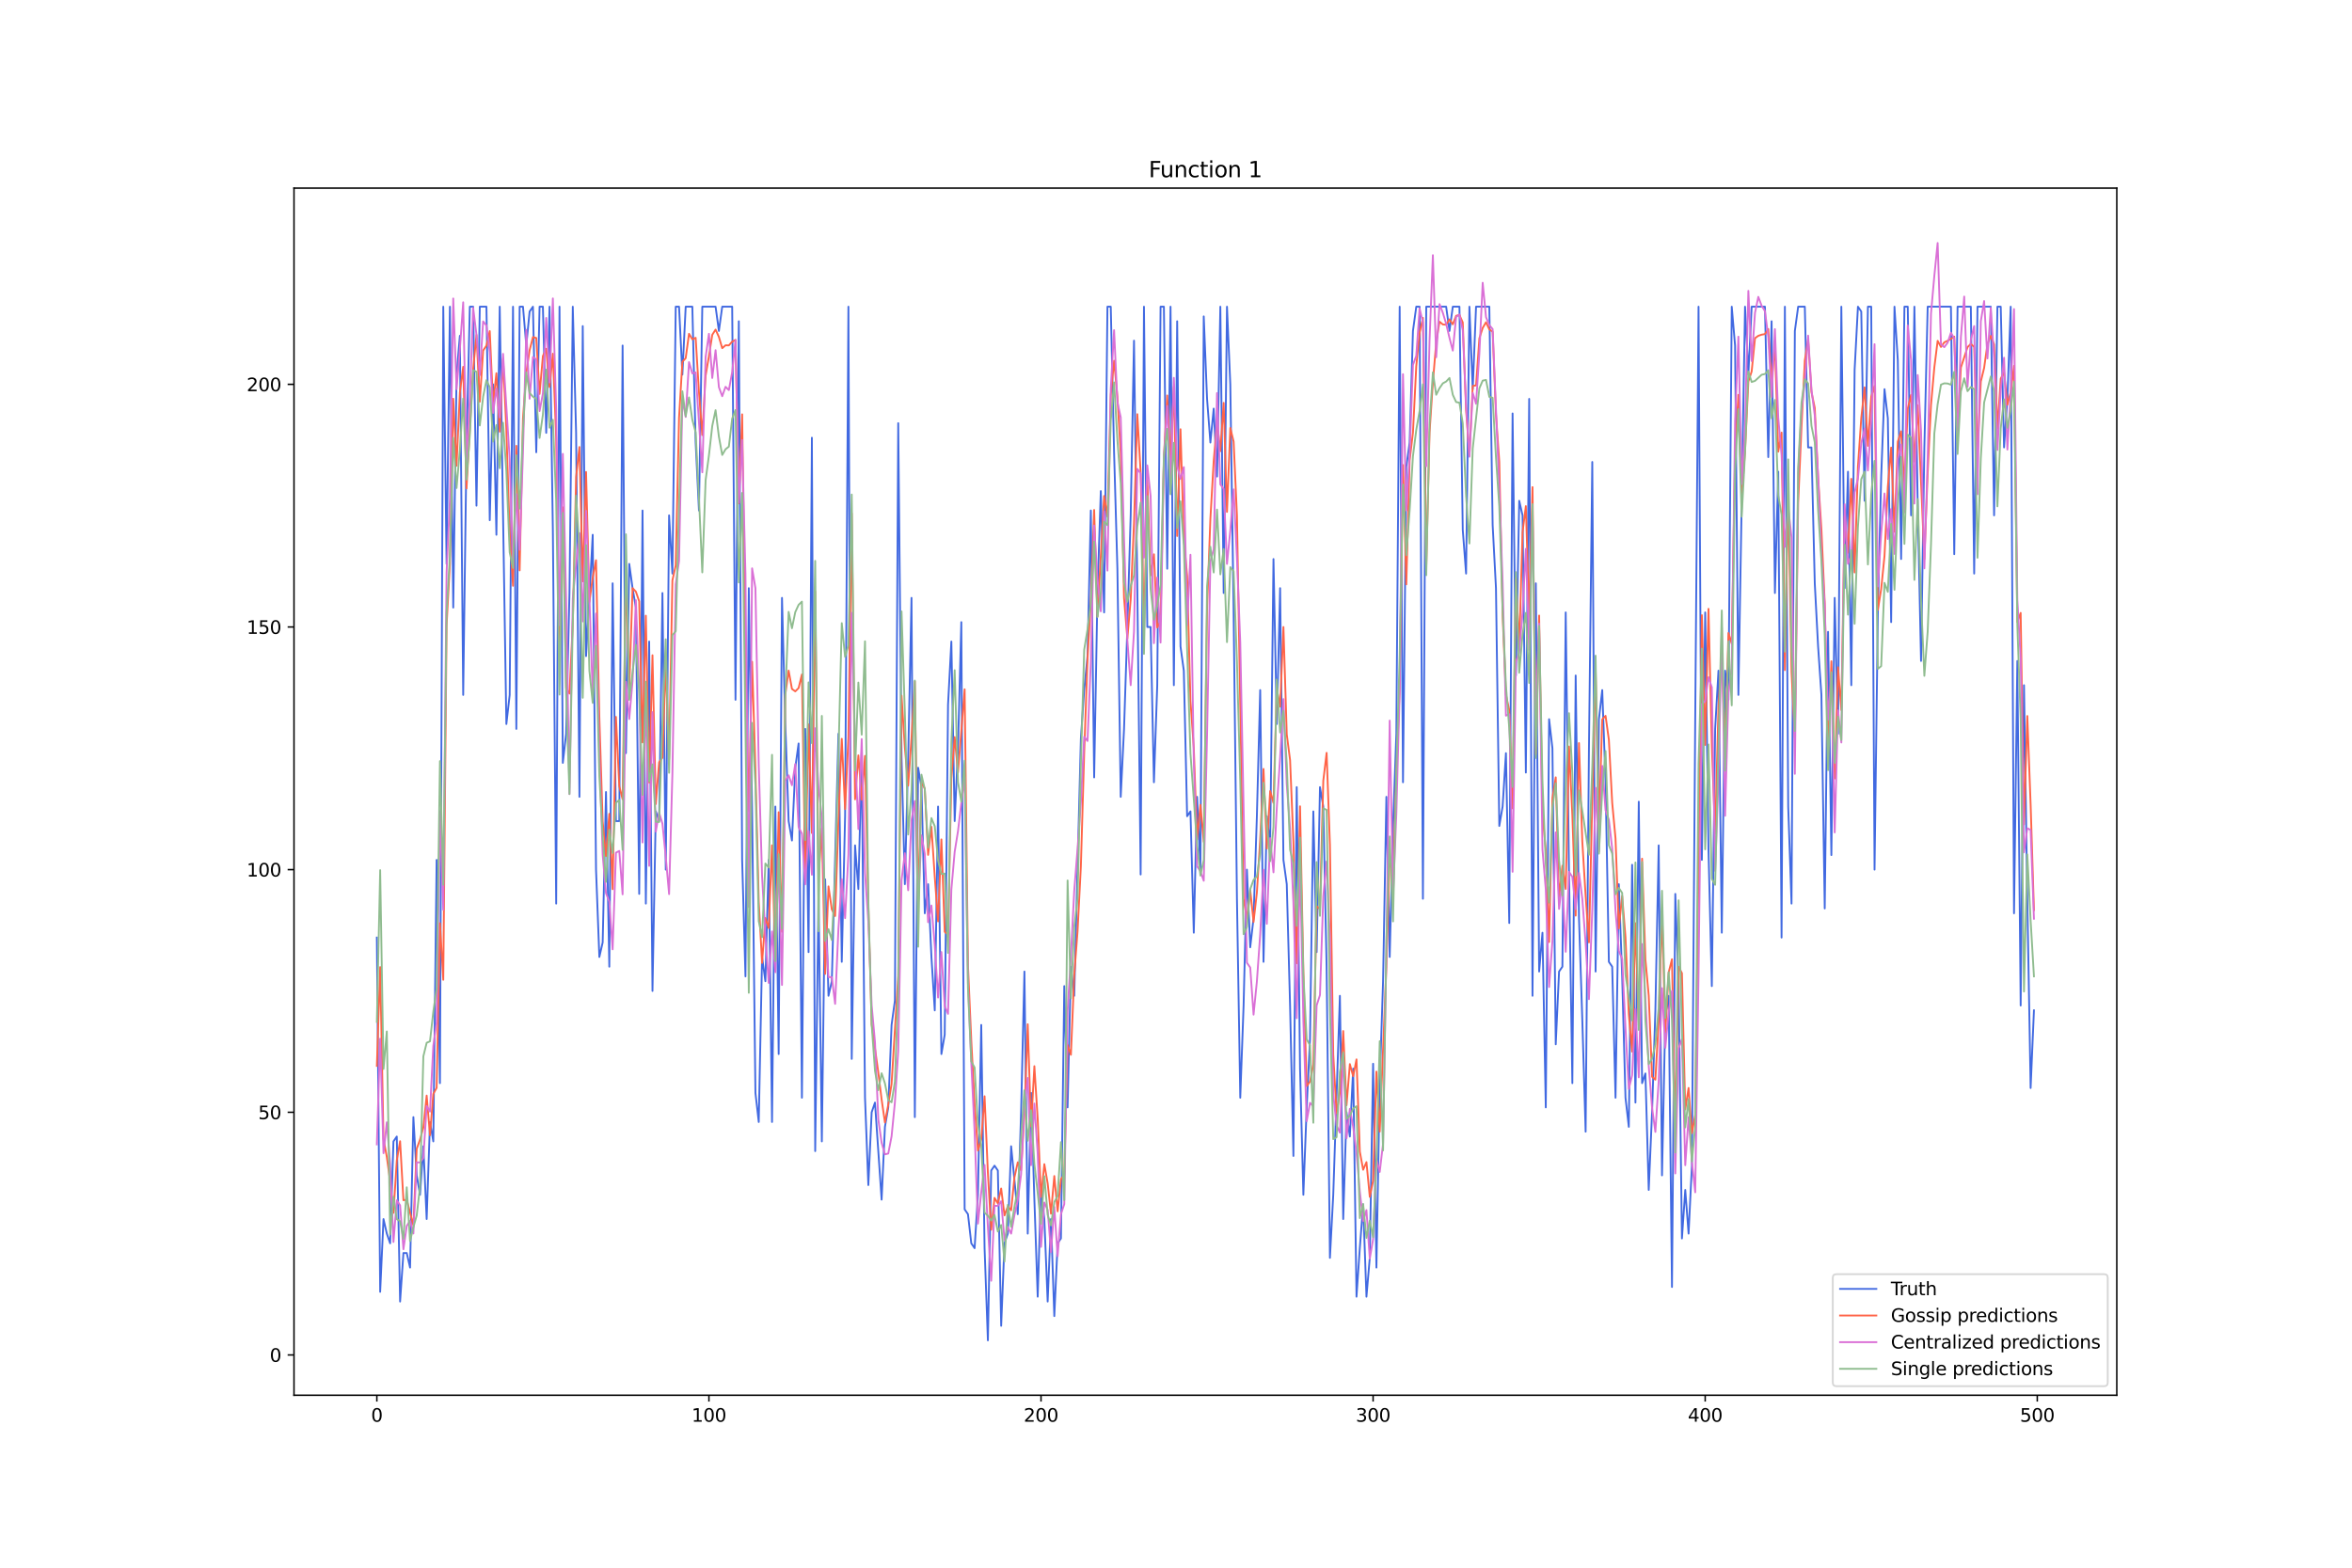 <?xml version="1.0" encoding="utf-8" standalone="no"?>
<!DOCTYPE svg PUBLIC "-//W3C//DTD SVG 1.1//EN"
  "http://www.w3.org/Graphics/SVG/1.1/DTD/svg11.dtd">
<svg xmlns:xlink="http://www.w3.org/1999/xlink" width="1296pt" height="864pt" viewBox="0 0 1296 864" xmlns="http://www.w3.org/2000/svg" version="1.1">
 <defs>
  <style type="text/css">*{stroke-linejoin: round; stroke-linecap: butt}</style>
 </defs>
 <g id="figure_1">
  <g id="patch_1">
   <path d="M 0 864 
L 1296 864 
L 1296 0 
L 0 0 
z
" style="fill: #ffffff"/>
  </g>
  <g id="axes_1">
   <g id="patch_2">
    <path d="M 162 768.96 
L 1166.4 768.96 
L 1166.4 103.68 
L 162 103.68 
z
" style="fill: #ffffff"/>
   </g>
   <g id="matplotlib.axis_1">
    <g id="xtick_1">
     <g id="line2d_1">
      <defs>
       <path id="m30d78950da" d="M 0 0 
L 0 3.5 
" style="stroke: #000000; stroke-width: 0.8"/>
      </defs>
      <g>
       <use xlink:href="#m30d78950da" x="207.655" y="768.96" style="stroke: #000000; stroke-width: 0.8"/>
      </g>
     </g>
     <g id="text_1">
      <!-- 0 -->
      <g transform="translate(204.473 783.558) scale(0.1 -0.1)">
       <defs>
        <path id="DejaVuSans-30" d="M 2034 4250 
Q 1547 4250 1301 3770 
Q 1056 3291 1056 2328 
Q 1056 1369 1301 889 
Q 1547 409 2034 409 
Q 2525 409 2770 889 
Q 3016 1369 3016 2328 
Q 3016 3291 2770 3770 
Q 2525 4250 2034 4250 
z
M 2034 4750 
Q 2819 4750 3233 4129 
Q 3647 3509 3647 2328 
Q 3647 1150 3233 529 
Q 2819 -91 2034 -91 
Q 1250 -91 836 529 
Q 422 1150 422 2328 
Q 422 3509 836 4129 
Q 1250 4750 2034 4750 
z
" transform="scale(0.016)"/>
       </defs>
       <use xlink:href="#DejaVuSans-30"/>
      </g>
     </g>
    </g>
    <g id="xtick_2">
     <g id="line2d_2">
      <g>
       <use xlink:href="#m30d78950da" x="390.639" y="768.96" style="stroke: #000000; stroke-width: 0.8"/>
      </g>
     </g>
     <g id="text_2">
      <!-- 100 -->
      <g transform="translate(381.095 783.558) scale(0.1 -0.1)">
       <defs>
        <path id="DejaVuSans-31" d="M 794 531 
L 1825 531 
L 1825 4091 
L 703 3866 
L 703 4441 
L 1819 4666 
L 2450 4666 
L 2450 531 
L 3481 531 
L 3481 0 
L 794 0 
L 794 531 
z
" transform="scale(0.016)"/>
       </defs>
       <use xlink:href="#DejaVuSans-31"/>
       <use xlink:href="#DejaVuSans-30" x="63.623"/>
       <use xlink:href="#DejaVuSans-30" x="127.246"/>
      </g>
     </g>
    </g>
    <g id="xtick_3">
     <g id="line2d_3">
      <g>
       <use xlink:href="#m30d78950da" x="573.623" y="768.96" style="stroke: #000000; stroke-width: 0.8"/>
      </g>
     </g>
     <g id="text_3">
      <!-- 200 -->
      <g transform="translate(564.079 783.558) scale(0.1 -0.1)">
       <defs>
        <path id="DejaVuSans-32" d="M 1228 531 
L 3431 531 
L 3431 0 
L 469 0 
L 469 531 
Q 828 903 1448 1529 
Q 2069 2156 2228 2338 
Q 2531 2678 2651 2914 
Q 2772 3150 2772 3378 
Q 2772 3750 2511 3984 
Q 2250 4219 1831 4219 
Q 1534 4219 1204 4116 
Q 875 4013 500 3803 
L 500 4441 
Q 881 4594 1212 4672 
Q 1544 4750 1819 4750 
Q 2544 4750 2975 4387 
Q 3406 4025 3406 3419 
Q 3406 3131 3298 2873 
Q 3191 2616 2906 2266 
Q 2828 2175 2409 1742 
Q 1991 1309 1228 531 
z
" transform="scale(0.016)"/>
       </defs>
       <use xlink:href="#DejaVuSans-32"/>
       <use xlink:href="#DejaVuSans-30" x="63.623"/>
       <use xlink:href="#DejaVuSans-30" x="127.246"/>
      </g>
     </g>
    </g>
    <g id="xtick_4">
     <g id="line2d_4">
      <g>
       <use xlink:href="#m30d78950da" x="756.607" y="768.96" style="stroke: #000000; stroke-width: 0.8"/>
      </g>
     </g>
     <g id="text_4">
      <!-- 300 -->
      <g transform="translate(747.063 783.558) scale(0.1 -0.1)">
       <defs>
        <path id="DejaVuSans-33" d="M 2597 2516 
Q 3050 2419 3304 2112 
Q 3559 1806 3559 1356 
Q 3559 666 3084 287 
Q 2609 -91 1734 -91 
Q 1441 -91 1130 -33 
Q 819 25 488 141 
L 488 750 
Q 750 597 1062 519 
Q 1375 441 1716 441 
Q 2309 441 2620 675 
Q 2931 909 2931 1356 
Q 2931 1769 2642 2001 
Q 2353 2234 1838 2234 
L 1294 2234 
L 1294 2753 
L 1863 2753 
Q 2328 2753 2575 2939 
Q 2822 3125 2822 3475 
Q 2822 3834 2567 4026 
Q 2313 4219 1838 4219 
Q 1578 4219 1281 4162 
Q 984 4106 628 3988 
L 628 4550 
Q 988 4650 1302 4700 
Q 1616 4750 1894 4750 
Q 2613 4750 3031 4423 
Q 3450 4097 3450 3541 
Q 3450 3153 3228 2886 
Q 3006 2619 2597 2516 
z
" transform="scale(0.016)"/>
       </defs>
       <use xlink:href="#DejaVuSans-33"/>
       <use xlink:href="#DejaVuSans-30" x="63.623"/>
       <use xlink:href="#DejaVuSans-30" x="127.246"/>
      </g>
     </g>
    </g>
    <g id="xtick_5">
     <g id="line2d_5">
      <g>
       <use xlink:href="#m30d78950da" x="939.591" y="768.96" style="stroke: #000000; stroke-width: 0.8"/>
      </g>
     </g>
     <g id="text_5">
      <!-- 400 -->
      <g transform="translate(930.047 783.558) scale(0.1 -0.1)">
       <defs>
        <path id="DejaVuSans-34" d="M 2419 4116 
L 825 1625 
L 2419 1625 
L 2419 4116 
z
M 2253 4666 
L 3047 4666 
L 3047 1625 
L 3713 1625 
L 3713 1100 
L 3047 1100 
L 3047 0 
L 2419 0 
L 2419 1100 
L 313 1100 
L 313 1709 
L 2253 4666 
z
" transform="scale(0.016)"/>
       </defs>
       <use xlink:href="#DejaVuSans-34"/>
       <use xlink:href="#DejaVuSans-30" x="63.623"/>
       <use xlink:href="#DejaVuSans-30" x="127.246"/>
      </g>
     </g>
    </g>
    <g id="xtick_6">
     <g id="line2d_6">
      <g>
       <use xlink:href="#m30d78950da" x="1122.575" y="768.96" style="stroke: #000000; stroke-width: 0.8"/>
      </g>
     </g>
     <g id="text_6">
      <!-- 500 -->
      <g transform="translate(1113.032 783.558) scale(0.1 -0.1)">
       <defs>
        <path id="DejaVuSans-35" d="M 691 4666 
L 3169 4666 
L 3169 4134 
L 1269 4134 
L 1269 2991 
Q 1406 3038 1543 3061 
Q 1681 3084 1819 3084 
Q 2600 3084 3056 2656 
Q 3513 2228 3513 1497 
Q 3513 744 3044 326 
Q 2575 -91 1722 -91 
Q 1428 -91 1123 -41 
Q 819 9 494 109 
L 494 744 
Q 775 591 1075 516 
Q 1375 441 1709 441 
Q 2250 441 2565 725 
Q 2881 1009 2881 1497 
Q 2881 1984 2565 2268 
Q 2250 2553 1709 2553 
Q 1456 2553 1204 2497 
Q 953 2441 691 2322 
L 691 4666 
z
" transform="scale(0.016)"/>
       </defs>
       <use xlink:href="#DejaVuSans-35"/>
       <use xlink:href="#DejaVuSans-30" x="63.623"/>
       <use xlink:href="#DejaVuSans-30" x="127.246"/>
      </g>
     </g>
    </g>
   </g>
   <g id="matplotlib.axis_2">
    <g id="ytick_1">
     <g id="line2d_7">
      <defs>
       <path id="m689909b014" d="M 0 0 
L -3.5 0 
" style="stroke: #000000; stroke-width: 0.8"/>
      </defs>
      <g>
       <use xlink:href="#m689909b014" x="162" y="746.744" style="stroke: #000000; stroke-width: 0.8"/>
      </g>
     </g>
     <g id="text_7">
      <!-- 0 -->
      <g transform="translate(148.637 750.543) scale(0.1 -0.1)">
       <use xlink:href="#DejaVuSans-30"/>
      </g>
     </g>
    </g>
    <g id="ytick_2">
     <g id="line2d_8">
      <g>
       <use xlink:href="#m689909b014" x="162" y="613.013" style="stroke: #000000; stroke-width: 0.8"/>
      </g>
     </g>
     <g id="text_8">
      <!-- 50 -->
      <g transform="translate(142.275 616.812) scale(0.1 -0.1)">
       <use xlink:href="#DejaVuSans-35"/>
       <use xlink:href="#DejaVuSans-30" x="63.623"/>
      </g>
     </g>
    </g>
    <g id="ytick_3">
     <g id="line2d_9">
      <g>
       <use xlink:href="#m689909b014" x="162" y="479.281" style="stroke: #000000; stroke-width: 0.8"/>
      </g>
     </g>
     <g id="text_9">
      <!-- 100 -->
      <g transform="translate(135.912 483.08) scale(0.1 -0.1)">
       <use xlink:href="#DejaVuSans-31"/>
       <use xlink:href="#DejaVuSans-30" x="63.623"/>
       <use xlink:href="#DejaVuSans-30" x="127.246"/>
      </g>
     </g>
    </g>
    <g id="ytick_4">
     <g id="line2d_10">
      <g>
       <use xlink:href="#m689909b014" x="162" y="345.55" style="stroke: #000000; stroke-width: 0.8"/>
      </g>
     </g>
     <g id="text_10">
      <!-- 150 -->
      <g transform="translate(135.912 349.349) scale(0.1 -0.1)">
       <use xlink:href="#DejaVuSans-31"/>
       <use xlink:href="#DejaVuSans-35" x="63.623"/>
       <use xlink:href="#DejaVuSans-30" x="127.246"/>
      </g>
     </g>
    </g>
    <g id="ytick_5">
     <g id="line2d_11">
      <g>
       <use xlink:href="#m689909b014" x="162" y="211.818" style="stroke: #000000; stroke-width: 0.8"/>
      </g>
     </g>
     <g id="text_11">
      <!-- 200 -->
      <g transform="translate(135.912 215.618) scale(0.1 -0.1)">
       <use xlink:href="#DejaVuSans-32"/>
       <use xlink:href="#DejaVuSans-30" x="63.623"/>
       <use xlink:href="#DejaVuSans-30" x="127.246"/>
      </g>
     </g>
    </g>
   </g>
   <g id="line2d_12">
    <path d="M 207.655 516.726 
L 209.484 711.974 
L 211.314 671.854 
L 213.144 679.878 
L 214.974 685.227 
L 216.804 629.06 
L 218.634 626.386 
L 220.463 717.323 
L 222.293 690.577 
L 224.123 690.577 
L 225.953 698.601 
L 227.783 615.687 
L 229.613 647.783 
L 231.442 658.481 
L 233.272 631.735 
L 235.102 671.854 
L 236.932 618.362 
L 238.762 629.06 
L 240.592 473.932 
L 242.422 596.965 
L 244.251 169.024 
L 246.081 310.78 
L 247.911 169.024 
L 249.741 334.851 
L 251.571 206.469 
L 253.401 185.072 
L 255.23 382.995 
L 257.06 246.589 
L 258.89 169.024 
L 260.72 169.024 
L 262.55 278.684 
L 264.38 169.024 
L 268.039 169.024 
L 269.869 286.708 
L 271.699 211.818 
L 273.529 294.732 
L 275.359 169.024 
L 279.018 399.042 
L 280.848 382.995 
L 282.678 169.024 
L 284.508 401.717 
L 286.338 169.024 
L 288.168 169.024 
L 289.997 190.421 
L 291.827 171.699 
L 293.657 169.024 
L 295.487 249.263 
L 297.317 169.024 
L 299.147 169.024 
L 300.976 238.565 
L 302.806 169.024 
L 304.636 292.057 
L 306.466 498.004 
L 308.296 169.024 
L 310.126 420.439 
L 311.956 404.392 
L 313.785 326.827 
L 315.615 169.024 
L 317.445 238.565 
L 319.275 439.162 
L 321.105 179.723 
L 322.935 361.598 
L 324.764 329.502 
L 326.594 294.732 
L 328.424 479.281 
L 330.254 527.424 
L 332.084 519.401 
L 333.914 436.487 
L 335.743 532.774 
L 337.573 321.478 
L 339.403 452.535 
L 341.233 452.535 
L 343.063 190.421 
L 344.893 415.09 
L 346.723 310.78 
L 348.552 324.153 
L 350.382 334.851 
L 352.212 492.654 
L 354.042 281.359 
L 355.872 498.004 
L 357.702 353.574 
L 359.531 546.147 
L 361.361 447.186 
L 363.191 452.535 
L 365.021 326.827 
L 366.851 479.281 
L 368.681 284.033 
L 370.51 316.129 
L 372.34 169.024 
L 374.17 169.024 
L 376 206.469 
L 377.83 169.024 
L 381.489 169.024 
L 383.319 243.914 
L 385.149 281.359 
L 386.979 169.024 
L 394.298 169.024 
L 396.128 182.398 
L 397.958 169.024 
L 403.448 169.024 
L 405.277 385.669 
L 407.107 177.048 
L 408.937 473.932 
L 410.767 538.123 
L 412.597 324.153 
L 414.427 447.186 
L 416.256 602.314 
L 418.086 618.362 
L 419.916 527.424 
L 421.746 540.798 
L 423.576 473.932 
L 425.406 618.362 
L 427.236 444.511 
L 429.065 580.917 
L 430.895 329.502 
L 432.725 399.042 
L 434.555 452.535 
L 436.385 463.233 
L 438.215 423.114 
L 440.044 409.741 
L 441.874 604.989 
L 443.704 401.717 
L 445.534 524.75 
L 447.364 241.239 
L 449.194 634.41 
L 451.023 492.654 
L 452.853 629.06 
L 454.683 484.63 
L 456.513 548.821 
L 458.343 540.798 
L 462.003 404.392 
L 463.832 530.099 
L 465.662 449.86 
L 467.492 169.024 
L 469.322 583.592 
L 471.152 465.908 
L 472.982 489.98 
L 474.811 415.09 
L 476.641 604.989 
L 478.471 653.132 
L 480.301 613.013 
L 482.131 607.663 
L 485.79 661.156 
L 487.62 621.036 
L 489.45 610.338 
L 491.28 564.869 
L 493.11 551.496 
L 494.94 233.215 
L 496.77 417.765 
L 498.599 487.305 
L 500.429 417.765 
L 502.259 329.502 
L 504.089 615.687 
L 505.919 423.114 
L 507.749 433.812 
L 509.578 503.353 
L 511.408 487.305 
L 513.238 527.424 
L 515.068 556.845 
L 516.898 444.511 
L 518.728 580.917 
L 520.557 570.218 
L 522.387 388.344 
L 524.217 353.574 
L 526.047 452.535 
L 527.877 412.415 
L 529.707 342.875 
L 531.536 666.505 
L 533.366 669.18 
L 535.196 685.227 
L 537.026 687.902 
L 538.856 658.481 
L 540.686 564.869 
L 542.516 687.902 
L 544.345 738.72 
L 546.175 645.108 
L 548.005 642.433 
L 549.835 645.108 
L 551.665 730.696 
L 553.495 685.227 
L 555.324 679.878 
L 557.154 631.735 
L 560.814 669.18 
L 562.644 613.013 
L 564.474 535.448 
L 566.303 679.878 
L 568.133 602.314 
L 569.963 661.156 
L 571.793 714.648 
L 573.623 655.807 
L 575.453 671.854 
L 577.283 717.323 
L 579.112 671.854 
L 580.942 725.347 
L 582.772 685.227 
L 584.602 682.553 
L 586.432 543.472 
L 588.262 610.338 
L 590.091 532.774 
L 591.921 548.821 
L 595.581 407.066 
L 597.411 380.32 
L 599.241 361.598 
L 601.07 281.359 
L 602.9 428.463 
L 604.73 326.827 
L 606.56 270.66 
L 608.39 337.526 
L 610.22 169.024 
L 612.05 169.024 
L 613.879 249.263 
L 615.709 313.454 
L 617.539 439.162 
L 619.369 401.717 
L 621.199 345.55 
L 623.029 284.033 
L 624.858 187.747 
L 626.688 324.153 
L 628.518 481.956 
L 630.348 169.024 
L 632.178 345.55 
L 634.008 345.55 
L 635.837 431.138 
L 637.667 377.645 
L 639.497 169.024 
L 641.327 169.024 
L 643.157 313.454 
L 644.987 169.024 
L 646.817 377.645 
L 648.646 177.048 
L 650.476 356.248 
L 652.306 369.621 
L 654.136 449.86 
L 655.966 447.186 
L 657.796 514.051 
L 659.625 439.162 
L 661.455 479.281 
L 663.285 174.374 
L 665.115 219.842 
L 666.945 243.914 
L 668.775 225.192 
L 670.604 262.636 
L 672.434 169.024 
L 674.264 326.827 
L 676.094 169.024 
L 677.924 211.818 
L 679.754 337.526 
L 681.583 495.329 
L 683.413 604.989 
L 685.243 554.171 
L 687.073 479.281 
L 688.903 522.075 
L 690.733 506.027 
L 692.563 449.86 
L 694.392 380.32 
L 696.222 530.099 
L 698.052 449.86 
L 699.882 465.908 
L 701.712 308.105 
L 703.542 399.042 
L 705.371 324.153 
L 707.201 473.932 
L 709.031 487.305 
L 710.861 554.171 
L 712.691 637.084 
L 714.521 433.812 
L 716.35 588.941 
L 718.18 658.481 
L 720.01 610.338 
L 721.84 572.893 
L 723.67 447.186 
L 725.5 524.75 
L 727.33 433.812 
L 729.159 444.511 
L 730.989 532.774 
L 732.819 693.251 
L 734.649 658.481 
L 738.309 548.821 
L 740.138 671.854 
L 741.968 613.013 
L 743.798 626.386 
L 745.628 588.941 
L 747.458 714.648 
L 749.288 687.902 
L 751.117 663.83 
L 752.947 714.648 
L 754.777 693.251 
L 756.607 586.266 
L 758.437 698.601 
L 760.267 596.965 
L 762.097 540.798 
L 763.926 439.162 
L 765.756 527.424 
L 767.586 455.21 
L 769.416 404.392 
L 771.246 169.024 
L 773.076 431.138 
L 774.905 257.287 
L 776.735 243.914 
L 778.565 182.398 
L 780.395 169.024 
L 782.225 169.024 
L 784.055 495.329 
L 785.884 169.024 
L 796.864 169.024 
L 798.693 182.398 
L 800.523 169.024 
L 804.183 169.024 
L 806.013 292.057 
L 807.843 316.129 
L 809.672 169.024 
L 811.502 214.493 
L 813.332 169.024 
L 820.651 169.024 
L 822.481 289.383 
L 824.311 324.153 
L 826.141 455.21 
L 827.971 444.511 
L 829.801 415.09 
L 831.63 508.702 
L 833.46 227.866 
L 835.29 372.296 
L 837.12 276.009 
L 838.95 284.033 
L 840.78 425.789 
L 842.61 219.842 
L 844.439 548.821 
L 846.269 321.478 
L 848.099 535.448 
L 849.929 514.051 
L 851.759 610.338 
L 853.589 396.368 
L 855.418 412.415 
L 857.248 575.568 
L 859.078 535.448 
L 860.908 532.774 
L 862.738 337.526 
L 864.568 481.956 
L 866.397 596.965 
L 868.227 372.296 
L 870.057 506.027 
L 871.887 562.195 
L 873.717 623.711 
L 875.547 412.415 
L 877.377 254.612 
L 879.206 535.448 
L 881.036 396.368 
L 882.866 380.32 
L 884.696 431.138 
L 886.526 530.099 
L 888.356 532.774 
L 890.185 604.989 
L 892.015 487.305 
L 893.845 538.123 
L 895.675 604.989 
L 897.505 621.036 
L 899.335 476.607 
L 901.164 607.663 
L 902.994 441.836 
L 904.824 596.965 
L 906.654 591.616 
L 908.484 655.807 
L 910.314 613.013 
L 912.144 556.845 
L 913.973 465.908 
L 915.803 647.783 
L 917.633 559.52 
L 919.463 548.821 
L 921.293 709.299 
L 923.123 492.654 
L 924.952 543.472 
L 926.782 682.553 
L 928.612 655.807 
L 930.442 679.878 
L 932.272 642.433 
L 934.102 396.368 
L 935.931 169.024 
L 937.761 473.932 
L 939.591 337.526 
L 941.421 468.583 
L 943.251 543.472 
L 945.081 401.717 
L 946.911 369.621 
L 948.74 514.051 
L 950.57 369.621 
L 952.4 385.669 
L 954.23 169.024 
L 956.06 190.421 
L 957.89 382.995 
L 961.549 169.024 
L 963.379 206.469 
L 965.209 169.024 
L 972.528 169.024 
L 974.358 251.938 
L 976.188 177.048 
L 978.018 326.827 
L 979.848 259.962 
L 981.678 516.726 
L 983.507 169.024 
L 985.337 444.511 
L 987.167 498.004 
L 988.997 182.398 
L 990.827 169.024 
L 994.486 169.024 
L 996.316 246.589 
L 998.146 246.589 
L 999.976 321.478 
L 1001.806 356.248 
L 1003.636 382.995 
L 1005.465 500.678 
L 1007.295 348.224 
L 1009.125 471.257 
L 1010.955 329.502 
L 1012.785 404.392 
L 1014.615 169.024 
L 1016.444 324.153 
L 1018.274 259.962 
L 1020.104 377.645 
L 1021.934 203.795 
L 1023.764 169.024 
L 1025.594 171.699 
L 1027.424 276.009 
L 1029.253 169.024 
L 1031.083 169.024 
L 1032.913 479.281 
L 1034.743 337.526 
L 1036.573 262.636 
L 1038.403 214.493 
L 1040.232 230.541 
L 1042.062 342.875 
L 1043.892 169.024 
L 1045.722 198.445 
L 1047.552 308.105 
L 1049.382 169.024 
L 1051.211 169.024 
L 1053.041 284.033 
L 1054.871 169.024 
L 1056.701 278.684 
L 1058.531 364.272 
L 1060.361 246.589 
L 1062.191 169.024 
L 1074.999 169.024 
L 1076.829 305.43 
L 1078.659 169.024 
L 1085.978 169.024 
L 1087.808 316.129 
L 1089.638 169.024 
L 1096.958 169.024 
L 1098.787 284.033 
L 1100.617 169.024 
L 1102.447 169.024 
L 1104.277 246.589 
L 1106.107 219.842 
L 1107.937 169.024 
L 1109.766 503.353 
L 1111.596 364.272 
L 1113.426 554.171 
L 1115.256 377.645 
L 1117.086 495.329 
L 1118.916 599.639 
L 1120.745 556.845 
L 1120.745 556.845 
" clip-path="url(#pf673fa446c)" style="fill: none; stroke: #4169e1; stroke-linecap: square"/>
   </g>
   <g id="line2d_13">
    <path d="M 207.655 587.447 
L 209.484 532.992 
L 211.314 627.719 
L 213.144 637.609 
L 214.974 651.036 
L 216.804 668.452 
L 218.634 639.581 
L 220.463 628.953 
L 222.293 661.472 
L 224.123 661.253 
L 227.783 675.377 
L 229.613 633.138 
L 231.442 628.067 
L 233.272 621.451 
L 235.102 603.813 
L 236.932 625.66 
L 238.762 602.866 
L 240.592 599.538 
L 242.422 508.836 
L 244.251 540.01 
L 246.081 344.697 
L 247.911 310.534 
L 249.741 219.764 
L 251.571 256.684 
L 253.401 216.345 
L 255.23 202.16 
L 257.06 269.198 
L 260.72 203.526 
L 262.55 184.576 
L 264.38 221.379 
L 266.209 193.185 
L 268.039 190.512 
L 269.869 182.47 
L 271.699 222.945 
L 273.529 205.683 
L 275.359 237.899 
L 277.189 197.556 
L 279.018 236.821 
L 280.848 293.577 
L 282.678 322.857 
L 284.508 245.707 
L 286.338 314.364 
L 288.168 230.56 
L 289.997 205.515 
L 291.827 193.036 
L 293.657 185.78 
L 295.487 186.271 
L 297.317 217.14 
L 299.147 196.218 
L 300.976 192.2 
L 302.806 213.317 
L 304.636 194.937 
L 306.466 241.353 
L 308.296 362.009 
L 310.126 279.589 
L 311.956 379.233 
L 313.785 382.253 
L 315.615 343.64 
L 317.445 262.951 
L 319.275 246.359 
L 321.105 320.403 
L 322.935 260.112 
L 324.764 331.719 
L 326.594 318.281 
L 328.424 308.76 
L 330.254 395.255 
L 332.084 452.773 
L 333.914 471.812 
L 335.743 448.529 
L 337.573 490.052 
L 339.403 395.095 
L 341.233 433.32 
L 343.063 440.47 
L 344.893 314.759 
L 346.723 379.691 
L 348.552 324.132 
L 350.382 326.066 
L 352.212 331.411 
L 354.042 409.181 
L 355.872 339.319 
L 357.702 431.246 
L 359.531 361.12 
L 361.361 443.145 
L 363.191 420.051 
L 365.021 417.622 
L 366.851 365.596 
L 368.681 418.411 
L 370.51 319.883 
L 372.34 311.63 
L 374.17 230.193 
L 376 199.423 
L 377.83 197.386 
L 379.66 183.956 
L 381.489 187.001 
L 383.319 186.164 
L 385.149 216.17 
L 386.979 239.798 
L 388.809 207.019 
L 390.639 196.294 
L 392.469 184.53 
L 394.298 181.644 
L 396.128 185.7 
L 397.958 191.889 
L 399.788 190.287 
L 401.618 190.358 
L 403.448 188.262 
L 405.277 187.344 
L 407.107 277.437 
L 408.937 228.343 
L 410.767 362.73 
L 412.597 447.022 
L 414.427 364.721 
L 416.256 423.69 
L 418.086 496.84 
L 419.916 530.705 
L 421.746 505.967 
L 423.576 511.484 
L 425.406 465.888 
L 427.236 529.003 
L 429.065 447.626 
L 430.895 513.542 
L 432.725 382.771 
L 434.555 369.582 
L 436.385 379.704 
L 438.215 381.024 
L 440.044 379.218 
L 441.874 371.694 
L 443.704 481.658 
L 445.534 399.2 
L 447.364 459.096 
L 449.194 325.919 
L 451.023 483.383 
L 452.853 456.48 
L 454.683 536.765 
L 456.513 488.499 
L 458.343 501.192 
L 460.173 504.839 
L 462.003 451.584 
L 463.832 407.174 
L 465.662 445.931 
L 467.492 406.372 
L 469.322 282.922 
L 471.152 440.537 
L 472.982 416.308 
L 474.811 440.742 
L 476.641 416.602 
L 478.471 499.048 
L 480.301 564.592 
L 483.961 591 
L 485.79 605.946 
L 487.62 618.648 
L 489.45 608.768 
L 491.28 597.342 
L 494.94 537.911 
L 496.77 383.387 
L 498.599 412.011 
L 500.429 432.971 
L 502.259 406.706 
L 504.089 375.56 
L 505.919 496.987 
L 507.749 431.09 
L 509.578 434.648 
L 511.408 471.156 
L 513.238 455.667 
L 515.068 483.192 
L 516.898 507.827 
L 518.728 462.619 
L 520.557 513.581 
L 522.387 515.046 
L 524.217 428.974 
L 526.047 406.225 
L 527.877 425.74 
L 531.536 379.897 
L 533.366 531.877 
L 535.196 573.284 
L 537.026 608.653 
L 538.856 634.122 
L 540.686 628.019 
L 542.516 604.176 
L 544.345 646.434 
L 546.175 677.771 
L 548.005 660.184 
L 549.835 663.22 
L 551.665 655.007 
L 553.495 669.847 
L 555.324 664.817 
L 557.154 667.037 
L 558.984 648.857 
L 560.814 640.571 
L 562.644 644.991 
L 564.474 614.227 
L 566.303 564.49 
L 568.133 620.786 
L 569.963 587.602 
L 571.793 616.745 
L 573.623 659.666 
L 575.453 641.605 
L 577.283 652.177 
L 579.112 668.917 
L 580.942 648.139 
L 582.772 667.609 
L 584.602 649.999 
L 586.432 647.095 
L 588.262 575.913 
L 590.091 581.324 
L 591.921 537.545 
L 593.751 513.334 
L 595.581 477.536 
L 597.411 415.05 
L 599.241 363.254 
L 601.07 331.105 
L 602.9 281.05 
L 604.73 339.814 
L 608.39 273.349 
L 610.22 284.782 
L 612.05 217.709 
L 613.879 198.78 
L 615.709 218.667 
L 617.539 249.921 
L 619.369 329.588 
L 621.199 351.93 
L 623.029 330.391 
L 624.858 288.428 
L 626.688 228.267 
L 628.518 260.322 
L 630.348 348.998 
L 632.178 264.671 
L 634.008 317.146 
L 635.837 305.484 
L 637.667 345.808 
L 639.497 342.173 
L 641.327 252.119 
L 643.157 217.944 
L 644.987 254.47 
L 646.817 213.144 
L 648.646 295.423 
L 650.476 236.567 
L 652.306 296.94 
L 654.136 317.427 
L 655.966 386.292 
L 657.796 412.246 
L 659.625 462.716 
L 661.455 443.579 
L 663.285 463.946 
L 665.115 335.482 
L 666.945 285.931 
L 668.775 254.053 
L 670.604 232.666 
L 672.434 248.675 
L 674.264 222.028 
L 676.094 282.126 
L 677.924 235.863 
L 679.754 243.388 
L 681.583 284.151 
L 685.243 495.513 
L 687.073 506.246 
L 688.903 490.514 
L 690.733 508.145 
L 692.563 491.978 
L 694.392 462.544 
L 696.222 423.782 
L 698.052 467.701 
L 699.882 435.987 
L 701.712 442.508 
L 703.542 379.726 
L 705.371 389.447 
L 707.201 345.561 
L 709.031 404.767 
L 710.861 418.927 
L 712.691 463.774 
L 714.521 530.909 
L 716.35 444.377 
L 718.18 535.288 
L 720.01 598.587 
L 721.84 596.065 
L 723.67 586.6 
L 725.5 499.421 
L 727.33 501.004 
L 729.159 430.255 
L 730.989 414.917 
L 732.819 465.601 
L 734.649 581.146 
L 736.479 613.689 
L 738.309 602.106 
L 740.138 568.228 
L 741.968 609.164 
L 743.798 586.437 
L 745.628 593.162 
L 747.458 583.855 
L 749.288 634.668 
L 751.117 644.675 
L 752.947 640.484 
L 754.777 659.639 
L 756.607 650.783 
L 758.437 590.602 
L 760.267 623.663 
L 763.926 532.799 
L 765.756 471.547 
L 767.586 485.052 
L 769.416 426.359 
L 771.246 379.232 
L 773.076 256.252 
L 774.905 322.069 
L 776.735 253.853 
L 778.565 238.437 
L 780.395 201.812 
L 782.225 183.336 
L 784.055 175.188 
L 785.884 312.953 
L 787.714 238.431 
L 789.544 210.816 
L 791.374 188.663 
L 793.204 177.292 
L 795.034 178.818 
L 796.864 178.976 
L 798.693 176.018 
L 800.523 178.744 
L 802.353 174.024 
L 804.183 173.59 
L 806.013 177.709 
L 807.843 226.116 
L 809.672 251.092 
L 811.502 212.698 
L 813.332 212.418 
L 815.162 186.455 
L 816.992 180.752 
L 818.822 177.596 
L 820.651 181.527 
L 822.481 182.813 
L 824.311 228.353 
L 826.141 254.491 
L 827.971 338.979 
L 829.801 382.885 
L 831.63 391.424 
L 833.46 445.522 
L 835.29 318.84 
L 837.12 356.591 
L 838.95 293.325 
L 840.78 278.932 
L 842.61 340.09 
L 844.439 268.458 
L 846.269 415.72 
L 848.099 339.248 
L 849.929 448.637 
L 851.759 468.147 
L 853.589 519.192 
L 855.418 439.844 
L 857.248 428.42 
L 859.078 495.099 
L 860.908 477.099 
L 862.738 489.928 
L 864.568 411.401 
L 866.397 449.151 
L 868.227 504.631 
L 870.057 409.526 
L 871.887 463.843 
L 873.717 493.752 
L 875.547 519.373 
L 877.377 441.329 
L 879.206 369.226 
L 881.036 455.244 
L 882.866 396.475 
L 884.696 394.523 
L 886.526 407.732 
L 888.356 442.444 
L 890.185 462.122 
L 892.015 511.673 
L 893.845 493.742 
L 895.675 516.443 
L 897.505 559.01 
L 899.335 579.579 
L 901.164 508.78 
L 902.994 565.155 
L 904.824 473.241 
L 906.654 528.772 
L 908.484 548.759 
L 910.314 593.428 
L 912.144 595.047 
L 913.973 562.634 
L 915.803 503.179 
L 917.633 568.893 
L 919.463 535.922 
L 921.293 528.652 
L 923.123 621.435 
L 924.952 532.859 
L 926.782 536.342 
L 928.612 611.439 
L 930.442 599.601 
L 932.272 624.509 
L 934.102 614.407 
L 937.761 339.027 
L 939.591 410.561 
L 941.421 335.556 
L 943.251 411.133 
L 945.081 459.476 
L 946.911 389.735 
L 948.74 360.665 
L 950.57 413.304 
L 952.4 348.877 
L 954.23 354.76 
L 956.06 250.542 
L 957.89 217.582 
L 959.719 273.554 
L 961.549 248.761 
L 963.379 210.299 
L 965.209 204.684 
L 967.039 186.38 
L 968.869 185.069 
L 970.698 184.448 
L 972.528 184.118 
L 974.358 181.341 
L 976.188 210.494 
L 978.018 190.155 
L 979.848 248.946 
L 981.678 238.403 
L 983.507 369.311 
L 985.337 272.259 
L 987.167 370.359 
L 988.997 406.724 
L 990.827 277.177 
L 992.657 235.411 
L 994.486 198.649 
L 996.316 187.071 
L 998.146 216.024 
L 999.976 224.772 
L 1001.806 262.784 
L 1003.636 291.791 
L 1005.465 332.336 
L 1007.295 416.752 
L 1009.125 364.426 
L 1010.955 429.056 
L 1012.785 367.74 
L 1014.615 391.327 
L 1016.444 284.547 
L 1018.274 304.618 
L 1020.104 263.901 
L 1021.934 315.502 
L 1023.764 257.034 
L 1025.594 230.365 
L 1027.424 213.476 
L 1029.253 245.723 
L 1031.083 218.617 
L 1032.913 212.635 
L 1034.743 336.109 
L 1036.573 324.619 
L 1038.403 306.335 
L 1040.232 268.231 
L 1042.062 246.665 
L 1043.892 293.092 
L 1045.722 243.426 
L 1047.552 237.708 
L 1049.382 267.945 
L 1051.211 225.19 
L 1053.041 217.633 
L 1054.871 254.412 
L 1056.701 223.317 
L 1060.361 308.107 
L 1062.191 260.701 
L 1064.02 223.247 
L 1065.85 202.557 
L 1067.68 187.851 
L 1069.51 191.222 
L 1071.34 188.677 
L 1073.17 187.817 
L 1074.999 186.794 
L 1076.829 185.508 
L 1078.659 238.621 
L 1080.489 202.552 
L 1084.149 191.331 
L 1085.978 189.516 
L 1087.808 191.219 
L 1089.638 250.348 
L 1091.468 210.268 
L 1093.298 202.752 
L 1095.128 189.708 
L 1096.958 185.111 
L 1098.787 189.818 
L 1100.617 236.275 
L 1102.447 208.651 
L 1104.277 205.196 
L 1106.107 223.036 
L 1107.937 216.168 
L 1109.766 201.627 
L 1111.596 342.869 
L 1113.426 337.779 
L 1115.256 454.375 
L 1117.086 394.619 
L 1118.916 443.312 
L 1120.745 501.603 
L 1120.745 501.603 
" clip-path="url(#pf673fa446c)" style="fill: none; stroke: #ff6347; stroke-linecap: square"/>
   </g>
   <g id="line2d_14">
    <path d="M 207.655 630.714 
L 209.484 572.447 
L 211.314 635.551 
L 213.144 618.528 
L 214.974 641.629 
L 216.804 684.505 
L 218.634 661.518 
L 220.463 664.285 
L 222.293 688.509 
L 224.123 675.652 
L 225.953 672.809 
L 227.783 679.831 
L 229.613 640.588 
L 231.442 640.67 
L 233.272 638.19 
L 235.102 609.542 
L 236.932 612.637 
L 238.762 576.338 
L 240.592 563.468 
L 242.422 447.084 
L 244.251 501.394 
L 246.081 315.23 
L 247.911 275.104 
L 249.741 164.504 
L 251.571 214.514 
L 253.401 192.437 
L 255.23 166.599 
L 257.06 254.109 
L 258.89 219.208 
L 260.72 169.679 
L 262.55 184.523 
L 264.38 206.78 
L 266.209 177.128 
L 268.039 179.395 
L 269.869 194.008 
L 271.699 227.602 
L 273.529 214.133 
L 275.359 230.039 
L 277.189 195.009 
L 280.848 253.128 
L 282.678 311.621 
L 284.508 272.267 
L 286.338 302.96 
L 288.168 249.434 
L 289.997 181.785 
L 291.827 219.75 
L 293.657 196.758 
L 295.487 198.029 
L 297.317 226.569 
L 299.147 216.9 
L 300.976 175.211 
L 302.806 210.812 
L 304.636 164.46 
L 306.466 225.342 
L 308.296 344.563 
L 310.126 250.142 
L 311.956 331.229 
L 313.785 437.668 
L 315.615 329.755 
L 317.445 311.077 
L 319.275 293.819 
L 321.105 342.488 
L 322.935 281.538 
L 324.764 329.051 
L 326.594 382.566 
L 328.424 338.101 
L 330.254 415.277 
L 332.084 471.087 
L 333.914 492.303 
L 335.743 496.858 
L 337.573 523.222 
L 339.403 469.92 
L 341.233 468.987 
L 343.063 492.901 
L 344.893 375.779 
L 346.723 396.287 
L 348.552 375.367 
L 350.382 330.763 
L 352.212 380.25 
L 354.042 464.319 
L 355.872 380.686 
L 357.702 477.209 
L 359.531 392.459 
L 361.361 458.34 
L 363.191 447.801 
L 365.021 453.936 
L 366.851 472.308 
L 368.681 492.772 
L 370.51 426.197 
L 372.34 321.977 
L 374.17 309.096 
L 376 220.04 
L 377.83 229.795 
L 379.66 199.574 
L 381.489 205.796 
L 383.319 205.256 
L 386.979 260.311 
L 388.809 196.738 
L 390.639 183.959 
L 392.469 208.318 
L 394.298 192.992 
L 396.128 213.396 
L 397.958 218.378 
L 399.788 213.166 
L 401.618 215.004 
L 403.448 205.071 
L 405.277 187.348 
L 407.107 277.171 
L 408.937 242.533 
L 410.767 316.552 
L 412.597 499.896 
L 414.427 313.219 
L 416.256 324.171 
L 418.086 421.777 
L 419.916 482.825 
L 421.746 516.044 
L 423.576 541.727 
L 425.406 513.361 
L 427.236 535.85 
L 429.065 472.996 
L 430.895 542.854 
L 432.725 430.195 
L 434.555 427.288 
L 436.385 432.783 
L 438.215 421.055 
L 440.044 455.852 
L 441.874 459.481 
L 443.704 487.392 
L 445.534 458 
L 447.364 482.11 
L 449.194 401.34 
L 451.023 433.646 
L 452.853 450.519 
L 454.683 508.691 
L 456.513 538.531 
L 458.343 538.554 
L 460.173 553.252 
L 462.003 511.693 
L 463.832 484.554 
L 465.662 506.025 
L 467.492 470.83 
L 469.322 337.754 
L 471.152 412.828 
L 472.982 456.918 
L 474.811 407.323 
L 476.641 481.088 
L 478.471 507.996 
L 480.301 554.035 
L 482.131 574.277 
L 483.961 616.897 
L 485.79 629.796 
L 487.62 636.191 
L 489.45 635.748 
L 491.28 626.269 
L 493.11 607.593 
L 494.94 579.117 
L 496.77 485.033 
L 498.599 470.231 
L 500.429 490.651 
L 502.259 452.037 
L 504.089 441.511 
L 505.919 498.408 
L 507.749 460.338 
L 509.578 470.568 
L 511.408 508.267 
L 513.238 499.048 
L 515.068 521.007 
L 516.898 549.79 
L 518.728 524.699 
L 520.557 554.507 
L 522.387 558.776 
L 524.217 490.233 
L 526.047 469.453 
L 527.877 458.045 
L 529.707 442.465 
L 531.536 428.478 
L 533.366 541.598 
L 535.196 585.765 
L 537.026 623.707 
L 538.856 674.376 
L 540.686 657.111 
L 542.516 642.003 
L 544.345 676.133 
L 546.175 705.859 
L 548.005 664.554 
L 549.835 664.576 
L 551.665 662.037 
L 553.495 683.449 
L 555.324 676.282 
L 557.154 679.892 
L 558.984 669.572 
L 560.814 661.383 
L 562.644 647.208 
L 564.474 608.805 
L 566.303 594.106 
L 568.133 642.198 
L 569.963 608.18 
L 571.793 635.772 
L 573.623 687.179 
L 575.453 662.728 
L 577.283 666.789 
L 579.112 690.065 
L 580.942 665.173 
L 582.772 692.306 
L 584.602 669.156 
L 586.432 663.66 
L 588.262 557.299 
L 590.091 526.963 
L 591.921 490.987 
L 593.751 467.859 
L 595.581 442.297 
L 597.411 406.056 
L 599.241 408.376 
L 601.07 364.765 
L 602.9 289.605 
L 604.73 319.366 
L 606.56 336.925 
L 608.39 281.894 
L 610.22 314.479 
L 612.05 214.276 
L 613.879 181.956 
L 615.709 221.573 
L 617.539 230.071 
L 619.369 297.145 
L 621.199 352.741 
L 623.029 377.62 
L 624.858 348.136 
L 626.688 258.423 
L 628.518 260.895 
L 630.348 307.346 
L 632.178 256.488 
L 634.008 273.424 
L 635.837 354.484 
L 637.667 318.254 
L 639.497 354.136 
L 641.327 252.046 
L 643.157 223.736 
L 644.987 267.181 
L 646.817 208.244 
L 648.646 256.775 
L 650.476 263.936 
L 652.306 257.438 
L 654.136 344.446 
L 655.966 305.735 
L 657.796 419.764 
L 659.625 477.447 
L 661.455 480.2 
L 663.285 485.406 
L 665.115 405.065 
L 666.945 309.509 
L 668.775 302.713 
L 670.604 216.629 
L 672.434 266.98 
L 674.264 269.402 
L 676.094 310.779 
L 677.924 292.349 
L 679.754 269.719 
L 681.583 307.542 
L 683.413 354.059 
L 685.243 445.155 
L 687.073 530.581 
L 688.903 533.244 
L 690.733 559.199 
L 692.563 540.961 
L 694.392 514.949 
L 696.222 479.304 
L 698.052 509.145 
L 699.882 461.907 
L 701.712 480.784 
L 703.542 445.209 
L 705.371 417.54 
L 707.201 385.268 
L 709.031 432.336 
L 710.861 456.858 
L 712.691 497.521 
L 714.521 561.181 
L 716.35 474.842 
L 718.18 562.823 
L 720.01 617.886 
L 721.84 607.81 
L 723.67 609.773 
L 725.5 554.109 
L 727.33 548.407 
L 729.159 493.958 
L 730.989 474.749 
L 732.819 517.277 
L 734.649 603.047 
L 736.479 620.269 
L 738.309 624.23 
L 740.138 580.635 
L 741.968 627.375 
L 743.798 611.105 
L 745.628 621.004 
L 747.458 635.351 
L 749.288 656.718 
L 751.117 672.975 
L 752.947 666.918 
L 754.777 693.697 
L 756.607 682.916 
L 758.437 638.958 
L 760.267 645.885 
L 762.097 630.181 
L 763.926 524.114 
L 765.756 397.142 
L 767.586 494.372 
L 769.416 448.367 
L 771.246 381.206 
L 773.076 206.212 
L 774.905 281.278 
L 776.735 250.725 
L 778.565 201.12 
L 780.395 196.1 
L 782.225 169.973 
L 784.055 177.709 
L 785.884 256.949 
L 787.714 187.568 
L 789.544 140.628 
L 791.374 196.876 
L 793.204 167.607 
L 795.034 172.395 
L 796.864 178.467 
L 798.693 186.249 
L 800.523 193.225 
L 802.353 174.641 
L 804.183 173.332 
L 806.013 182.04 
L 807.843 223.618 
L 809.672 251.727 
L 811.502 216.464 
L 813.332 222.557 
L 815.162 194.794 
L 816.992 155.831 
L 818.822 174.815 
L 820.651 179.188 
L 822.481 181.35 
L 826.141 269.589 
L 827.971 320.796 
L 829.801 394.415 
L 831.63 393.614 
L 833.46 480.482 
L 835.29 364.716 
L 837.12 359.719 
L 838.95 337.521 
L 840.78 302.468 
L 842.61 358.188 
L 844.439 283.556 
L 846.269 394.094 
L 848.099 343.697 
L 849.929 468.185 
L 851.759 490.245 
L 853.589 543.981 
L 855.418 518.585 
L 857.248 458.765 
L 859.078 500.921 
L 860.908 485.454 
L 862.738 524.561 
L 864.568 480.495 
L 866.397 483.262 
L 868.227 501.077 
L 870.057 481.086 
L 871.887 495.319 
L 873.717 519.811 
L 875.547 550.69 
L 877.377 501.419 
L 879.206 434.16 
L 881.036 469.458 
L 882.866 422.109 
L 884.696 446.554 
L 886.526 451.843 
L 888.356 467.759 
L 890.185 501.879 
L 892.015 524.152 
L 893.845 528.441 
L 895.675 566.727 
L 897.505 600.133 
L 899.335 592.614 
L 901.164 556.096 
L 902.994 593.759 
L 904.824 520.298 
L 906.654 550.416 
L 908.484 587.426 
L 910.314 610.467 
L 912.144 623.84 
L 913.973 595.744 
L 915.803 544.612 
L 917.633 577.458 
L 919.463 557.543 
L 921.293 546.102 
L 923.123 646.719 
L 924.952 577.811 
L 926.782 572.661 
L 928.612 642.186 
L 930.442 615.688 
L 932.272 640.223 
L 934.102 657.121 
L 935.931 536.739 
L 937.761 388.061 
L 939.591 386.357 
L 941.421 373.199 
L 943.251 378.801 
L 945.081 479.99 
L 946.911 429.035 
L 948.74 346.045 
L 950.57 449.578 
L 952.4 381.675 
L 954.23 368.463 
L 956.06 232.043 
L 957.89 185.545 
L 959.719 266.734 
L 961.549 235.004 
L 963.379 160.3 
L 965.209 199.005 
L 967.039 172.405 
L 968.869 163.607 
L 970.698 168.506 
L 972.528 171.486 
L 974.358 185.723 
L 976.188 218.796 
L 978.018 181.395 
L 979.848 230.209 
L 981.678 250.788 
L 983.507 301.364 
L 985.337 279.595 
L 987.167 296.111 
L 988.997 426.486 
L 990.827 261.201 
L 992.657 226.291 
L 994.486 210.877 
L 996.316 184.959 
L 998.146 214.743 
L 999.976 228.975 
L 1001.806 262.296 
L 1003.636 305.351 
L 1005.465 333.62 
L 1007.295 396.549 
L 1009.125 371.906 
L 1010.955 458.783 
L 1012.785 391.509 
L 1014.615 409.214 
L 1016.444 277.884 
L 1018.274 310.725 
L 1020.104 306.189 
L 1021.934 271.465 
L 1023.764 263.696 
L 1025.594 244.348 
L 1027.424 236.219 
L 1029.253 259.316 
L 1031.083 232.187 
L 1032.913 189.691 
L 1034.743 323.233 
L 1036.573 293.939 
L 1038.403 271.97 
L 1040.232 297.064 
L 1042.062 280.541 
L 1043.892 305.282 
L 1045.722 252.799 
L 1047.552 244.968 
L 1049.382 282.466 
L 1051.211 179.379 
L 1053.041 198.459 
L 1054.871 277.537 
L 1056.701 206.694 
L 1058.531 237.423 
L 1060.361 313.252 
L 1062.191 252.206 
L 1064.02 172.828 
L 1065.85 152.107 
L 1067.68 133.92 
L 1069.51 189.802 
L 1071.34 191.338 
L 1073.17 188.895 
L 1074.999 183.356 
L 1076.829 186.544 
L 1078.659 243.845 
L 1080.489 185.824 
L 1082.319 163.445 
L 1084.149 213.176 
L 1085.978 187.351 
L 1087.808 179.725 
L 1089.638 272.396 
L 1091.468 177.037 
L 1093.298 165.912 
L 1095.128 197.551 
L 1096.958 169.632 
L 1098.787 197.829 
L 1100.617 248.014 
L 1102.447 215.135 
L 1104.277 197.15 
L 1106.107 247.768 
L 1107.937 216.765 
L 1109.766 170.344 
L 1111.596 330.472 
L 1113.426 362.944 
L 1115.256 469.753 
L 1117.086 456.474 
L 1118.916 457.385 
L 1120.745 506.339 
L 1120.745 506.339 
" clip-path="url(#pf673fa446c)" style="fill: none; stroke: #da70d6; stroke-linecap: square"/>
   </g>
   <g id="line2d_15">
    <path d="M 207.655 563.176 
L 209.484 479.558 
L 211.314 589.145 
L 213.144 568.463 
L 214.974 680.378 
L 216.804 659.549 
L 218.634 671.928 
L 220.463 673.01 
L 222.293 682.717 
L 224.123 654.353 
L 225.953 684.015 
L 227.783 676.329 
L 229.613 669.877 
L 231.442 653.895 
L 233.272 582.215 
L 235.102 574.701 
L 236.932 573.911 
L 238.762 557.556 
L 240.592 544.702 
L 242.422 419.477 
L 244.251 487.641 
L 246.081 337.703 
L 247.911 306.154 
L 249.741 241.236 
L 251.571 268.974 
L 253.401 247.93 
L 255.23 219.651 
L 257.06 264.341 
L 258.89 239.916 
L 260.72 204.048 
L 262.55 204.864 
L 264.38 234.493 
L 266.209 218.692 
L 268.039 209.514 
L 269.869 213.473 
L 271.699 243.354 
L 273.529 234.258 
L 275.359 258.059 
L 277.189 232.977 
L 279.018 259.786 
L 280.848 304.425 
L 282.678 313.006 
L 284.508 250.94 
L 286.338 280.296 
L 288.168 237.283 
L 289.997 205.216 
L 291.827 216.545 
L 293.657 218.61 
L 295.487 219.828 
L 297.317 241.364 
L 299.147 228.556 
L 300.976 203.739 
L 302.806 235.731 
L 304.636 231.346 
L 306.466 275.89 
L 308.296 382.801 
L 310.126 282.656 
L 311.956 382.739 
L 313.785 437.599 
L 315.615 343.587 
L 317.445 273.146 
L 319.275 302.671 
L 321.105 384.57 
L 322.935 300.404 
L 324.764 369.665 
L 326.594 387.384 
L 328.424 355.909 
L 330.254 427.695 
L 332.084 460.89 
L 333.914 486.031 
L 335.743 457.251 
L 337.573 470.144 
L 339.403 442.413 
L 341.233 440.941 
L 343.063 468.375 
L 344.893 294.453 
L 346.723 385.725 
L 350.382 355.395 
L 352.212 381.499 
L 354.042 438.143 
L 355.872 375.694 
L 357.702 430.688 
L 359.531 421.248 
L 361.361 452.913 
L 363.191 453.058 
L 365.021 398.7 
L 366.851 352.324 
L 368.681 425.916 
L 370.51 349.991 
L 372.34 347.91 
L 374.17 277.417 
L 376 215.645 
L 377.83 229.385 
L 379.66 219.028 
L 381.489 231.368 
L 383.319 238.265 
L 385.149 274.668 
L 386.979 315.475 
L 388.809 264.637 
L 390.639 250.938 
L 392.469 234.758 
L 394.298 226.062 
L 396.128 240.668 
L 397.958 250.744 
L 399.788 247.598 
L 401.618 246.142 
L 403.448 230.692 
L 405.277 225.99 
L 407.107 321.006 
L 408.937 271.685 
L 410.767 401.521 
L 412.597 547.157 
L 414.427 398.391 
L 416.256 432.775 
L 418.086 507.694 
L 419.916 516.554 
L 421.746 475.906 
L 423.576 478.133 
L 425.406 415.992 
L 427.236 529.695 
L 429.065 470.777 
L 430.895 511.885 
L 432.725 383.697 
L 434.555 337.219 
L 436.385 346.241 
L 438.215 337.339 
L 440.044 333.354 
L 441.874 331.566 
L 443.704 462.957 
L 445.534 376.074 
L 447.364 409.59 
L 449.194 309.118 
L 451.023 513.27 
L 452.853 394.555 
L 454.683 518.557 
L 456.513 512.07 
L 458.343 518.1 
L 460.173 483.132 
L 462.003 416.225 
L 463.832 343.415 
L 465.662 362.005 
L 467.492 355.61 
L 469.322 272.551 
L 471.152 424.638 
L 472.982 376.173 
L 474.811 404.9 
L 476.641 353.436 
L 478.471 496.814 
L 480.301 564.627 
L 482.131 590.129 
L 483.961 600.849 
L 485.79 591.508 
L 487.62 597.072 
L 489.45 606.253 
L 491.28 607.505 
L 493.11 596.218 
L 494.94 545.515 
L 496.77 336.969 
L 498.599 393.055 
L 500.429 459.926 
L 502.259 435.819 
L 504.089 375.084 
L 505.919 521.782 
L 507.749 426.933 
L 509.578 434.963 
L 511.408 467.173 
L 513.238 450.867 
L 515.068 455.353 
L 516.898 474.298 
L 518.728 481.681 
L 520.557 481.45 
L 522.387 525.218 
L 524.217 408.689 
L 526.047 369.363 
L 527.877 430.96 
L 529.707 441.853 
L 531.536 419.202 
L 533.366 544.636 
L 535.196 584.967 
L 537.026 588.363 
L 538.856 619.774 
L 540.686 630.842 
L 542.516 668.335 
L 544.345 670.017 
L 546.175 672.704 
L 548.005 669.628 
L 549.835 678.71 
L 551.665 675.128 
L 553.495 695.307 
L 555.324 664 
L 557.154 676.144 
L 558.984 665.134 
L 560.814 655.828 
L 562.644 626.593 
L 564.474 600.891 
L 566.303 628.694 
L 568.133 611.856 
L 569.963 641.51 
L 571.793 657.386 
L 573.623 674.484 
L 575.453 648.259 
L 577.283 669.563 
L 579.112 675.361 
L 580.942 662.463 
L 582.772 659.191 
L 584.602 629.479 
L 586.432 661.451 
L 588.262 485.25 
L 590.091 550.257 
L 591.921 510.781 
L 593.751 495.367 
L 595.581 420.757 
L 597.411 358.108 
L 599.241 346.898 
L 601.07 332.317 
L 602.9 298.546 
L 604.73 340.028 
L 606.56 326.217 
L 608.39 287.472 
L 610.22 289.425 
L 612.05 231.787 
L 613.879 210.755 
L 615.709 242.455 
L 617.539 266.261 
L 619.369 320.869 
L 621.199 331.649 
L 623.029 322.857 
L 624.858 317.143 
L 626.688 290.22 
L 628.518 277.03 
L 630.348 360.385 
L 632.178 273.376 
L 634.008 324.421 
L 635.837 341.489 
L 637.667 333.846 
L 639.497 322.347 
L 641.327 251 
L 643.157 236.349 
L 644.987 272.395 
L 646.817 244.072 
L 648.646 291.131 
L 650.476 276.287 
L 652.306 300.581 
L 655.966 415.291 
L 659.625 465.65 
L 661.455 482.566 
L 663.285 474.028 
L 665.115 323.172 
L 666.945 301.326 
L 668.775 315.522 
L 670.604 280.848 
L 672.434 316.553 
L 674.264 302.599 
L 676.094 353.896 
L 677.924 312.574 
L 679.754 314.83 
L 681.583 364.464 
L 683.413 430.839 
L 685.243 514.881 
L 687.073 510.943 
L 688.903 490.054 
L 690.733 484.936 
L 692.563 483.065 
L 694.392 470.373 
L 696.222 431.398 
L 698.052 454.236 
L 699.882 474.627 
L 701.712 455.801 
L 703.542 374.468 
L 705.371 403.682 
L 707.201 391.757 
L 709.031 420.773 
L 710.861 468.358 
L 712.691 475.857 
L 714.521 510.264 
L 716.35 461.655 
L 718.18 537.034 
L 720.01 572.818 
L 721.84 576.075 
L 723.67 618.778 
L 725.5 475.094 
L 727.33 504.762 
L 729.159 445.513 
L 730.989 446.345 
L 732.819 555.852 
L 734.649 627.816 
L 736.479 626.743 
L 738.309 590.817 
L 740.138 580.041 
L 741.968 616.671 
L 743.798 614.937 
L 745.628 610.945 
L 747.458 609.657 
L 749.288 671.326 
L 751.117 663.547 
L 752.947 682.273 
L 754.777 672.759 
L 756.607 681.872 
L 758.437 639.054 
L 760.267 573.837 
L 762.097 634.055 
L 763.926 518.43 
L 765.756 461.013 
L 767.586 507.834 
L 769.416 425.423 
L 771.246 361.018 
L 773.076 267.07 
L 774.905 305.982 
L 776.735 281.226 
L 778.565 251.425 
L 780.395 236.941 
L 782.225 226.486 
L 784.055 211.798 
L 785.884 317.027 
L 787.714 233.939 
L 789.544 205.2 
L 791.374 217.567 
L 793.204 213.932 
L 795.034 211.275 
L 796.864 210.268 
L 798.693 208.309 
L 800.523 217.577 
L 802.353 221.577 
L 804.183 221.935 
L 806.013 233.318 
L 807.843 273.138 
L 809.672 299.522 
L 811.502 247.196 
L 815.162 213.994 
L 816.992 209.771 
L 818.822 209.377 
L 820.651 218.722 
L 822.481 219.233 
L 824.311 252.039 
L 826.141 279.136 
L 827.971 336.11 
L 829.801 377.87 
L 831.63 401.341 
L 833.46 433.735 
L 835.29 315.315 
L 837.12 370.776 
L 838.95 349.817 
L 840.78 337.764 
L 842.61 376.397 
L 844.439 277.851 
L 846.269 417.712 
L 848.099 344.957 
L 849.929 430.321 
L 851.759 475.852 
L 853.589 497.451 
L 855.418 445.246 
L 857.248 431.638 
L 859.078 473.924 
L 860.908 493.636 
L 862.738 432.986 
L 864.568 393.053 
L 866.397 425.83 
L 868.227 482.461 
L 870.057 435.622 
L 871.887 446.827 
L 875.547 471.121 
L 877.377 422.98 
L 879.206 361.353 
L 881.036 470.481 
L 882.866 435.671 
L 884.696 413.906 
L 886.526 465.848 
L 888.356 470.361 
L 890.185 492.87 
L 892.015 489.351 
L 893.845 492.137 
L 895.675 537.126 
L 897.505 549.308 
L 899.335 562.384 
L 901.164 475.336 
L 902.994 567.631 
L 904.824 475.097 
L 906.654 562.436 
L 908.484 586.47 
L 910.314 583.593 
L 912.144 575.55 
L 913.973 555.437 
L 915.803 490.944 
L 917.633 561.076 
L 919.463 535.737 
L 921.293 562.021 
L 923.123 635.216 
L 924.952 496.194 
L 926.782 567.87 
L 928.612 621.383 
L 930.442 605.737 
L 932.272 640.091 
L 934.102 620.8 
L 935.931 421.151 
L 937.761 357.47 
L 939.591 468.092 
L 941.421 410.281 
L 943.251 484.357 
L 945.081 487.654 
L 948.74 336.453 
L 950.57 424.744 
L 952.4 353.508 
L 954.23 388.749 
L 956.06 259.155 
L 957.89 225.464 
L 959.719 284.746 
L 961.549 249.349 
L 963.379 204.775 
L 965.209 210.531 
L 967.039 209.919 
L 970.698 206.534 
L 972.528 206.119 
L 974.358 204.063 
L 976.188 230.581 
L 978.018 220.419 
L 979.848 273.089 
L 981.678 283.647 
L 983.507 359.143 
L 985.337 253.18 
L 987.167 355.945 
L 988.997 402.864 
L 990.827 257.881 
L 992.657 221.832 
L 994.486 209.098 
L 996.316 211.319 
L 998.146 234.632 
L 999.976 243.74 
L 1001.806 281.168 
L 1003.636 309.167 
L 1005.465 350.257 
L 1007.295 424.474 
L 1009.125 370.5 
L 1010.955 420.434 
L 1012.785 394.929 
L 1014.615 407.87 
L 1016.444 300.198 
L 1018.274 338.762 
L 1020.104 303.248 
L 1021.934 343.784 
L 1023.764 290.356 
L 1025.594 264.083 
L 1027.424 259.948 
L 1029.253 311.097 
L 1031.083 272.344 
L 1032.913 254 
L 1034.743 368.61 
L 1036.573 367.136 
L 1038.403 321.239 
L 1040.232 326.18 
L 1042.062 288.783 
L 1043.892 325.066 
L 1045.722 277.86 
L 1047.552 251.856 
L 1049.382 299.752 
L 1051.211 239.562 
L 1053.041 241.24 
L 1054.871 319.59 
L 1056.701 275.068 
L 1058.531 330.825 
L 1060.361 372.473 
L 1062.191 348.059 
L 1064.02 299.991 
L 1065.85 238.931 
L 1067.68 222.874 
L 1069.51 211.992 
L 1071.34 211.258 
L 1073.17 211.36 
L 1074.999 212.028 
L 1076.829 204.923 
L 1078.659 250.199 
L 1080.489 215.641 
L 1082.319 208.477 
L 1084.149 215.594 
L 1085.978 213.295 
L 1087.808 214.465 
L 1089.638 307.391 
L 1091.468 252.541 
L 1093.298 221.816 
L 1096.958 207.484 
L 1098.787 215.665 
L 1100.617 279.075 
L 1102.447 236.045 
L 1104.277 220.095 
L 1106.107 235.802 
L 1107.937 226.165 
L 1109.766 210.44 
L 1111.596 344.662 
L 1113.426 396.524 
L 1115.256 546.453 
L 1117.086 470.915 
L 1118.916 507.29 
L 1120.745 538.094 
L 1120.745 538.094 
" clip-path="url(#pf673fa446c)" style="fill: none; stroke: #8fbc8f; stroke-linecap: square"/>
   </g>
   <g id="patch_3">
    <path d="M 162 768.96 
L 162 103.68 
" style="fill: none; stroke: #000000; stroke-width: 0.8; stroke-linejoin: miter; stroke-linecap: square"/>
   </g>
   <g id="patch_4">
    <path d="M 1166.4 768.96 
L 1166.4 103.68 
" style="fill: none; stroke: #000000; stroke-width: 0.8; stroke-linejoin: miter; stroke-linecap: square"/>
   </g>
   <g id="patch_5">
    <path d="M 162 768.96 
L 1166.4 768.96 
" style="fill: none; stroke: #000000; stroke-width: 0.8; stroke-linejoin: miter; stroke-linecap: square"/>
   </g>
   <g id="patch_6">
    <path d="M 162 103.68 
L 1166.4 103.68 
" style="fill: none; stroke: #000000; stroke-width: 0.8; stroke-linejoin: miter; stroke-linecap: square"/>
   </g>
   <g id="text_12">
    <!-- Function 1 -->
    <g transform="translate(632.958 97.68) scale(0.12 -0.12)">
     <defs>
      <path id="DejaVuSans-46" d="M 628 4666 
L 3309 4666 
L 3309 4134 
L 1259 4134 
L 1259 2759 
L 3109 2759 
L 3109 2228 
L 1259 2228 
L 1259 0 
L 628 0 
L 628 4666 
z
" transform="scale(0.016)"/>
      <path id="DejaVuSans-75" d="M 544 1381 
L 544 3500 
L 1119 3500 
L 1119 1403 
Q 1119 906 1312 657 
Q 1506 409 1894 409 
Q 2359 409 2629 706 
Q 2900 1003 2900 1516 
L 2900 3500 
L 3475 3500 
L 3475 0 
L 2900 0 
L 2900 538 
Q 2691 219 2414 64 
Q 2138 -91 1772 -91 
Q 1169 -91 856 284 
Q 544 659 544 1381 
z
M 1991 3584 
L 1991 3584 
z
" transform="scale(0.016)"/>
      <path id="DejaVuSans-6e" d="M 3513 2113 
L 3513 0 
L 2938 0 
L 2938 2094 
Q 2938 2591 2744 2837 
Q 2550 3084 2163 3084 
Q 1697 3084 1428 2787 
Q 1159 2491 1159 1978 
L 1159 0 
L 581 0 
L 581 3500 
L 1159 3500 
L 1159 2956 
Q 1366 3272 1645 3428 
Q 1925 3584 2291 3584 
Q 2894 3584 3203 3211 
Q 3513 2838 3513 2113 
z
" transform="scale(0.016)"/>
      <path id="DejaVuSans-63" d="M 3122 3366 
L 3122 2828 
Q 2878 2963 2633 3030 
Q 2388 3097 2138 3097 
Q 1578 3097 1268 2742 
Q 959 2388 959 1747 
Q 959 1106 1268 751 
Q 1578 397 2138 397 
Q 2388 397 2633 464 
Q 2878 531 3122 666 
L 3122 134 
Q 2881 22 2623 -34 
Q 2366 -91 2075 -91 
Q 1284 -91 818 406 
Q 353 903 353 1747 
Q 353 2603 823 3093 
Q 1294 3584 2113 3584 
Q 2378 3584 2631 3529 
Q 2884 3475 3122 3366 
z
" transform="scale(0.016)"/>
      <path id="DejaVuSans-74" d="M 1172 4494 
L 1172 3500 
L 2356 3500 
L 2356 3053 
L 1172 3053 
L 1172 1153 
Q 1172 725 1289 603 
Q 1406 481 1766 481 
L 2356 481 
L 2356 0 
L 1766 0 
Q 1100 0 847 248 
Q 594 497 594 1153 
L 594 3053 
L 172 3053 
L 172 3500 
L 594 3500 
L 594 4494 
L 1172 4494 
z
" transform="scale(0.016)"/>
      <path id="DejaVuSans-69" d="M 603 3500 
L 1178 3500 
L 1178 0 
L 603 0 
L 603 3500 
z
M 603 4863 
L 1178 4863 
L 1178 4134 
L 603 4134 
L 603 4863 
z
" transform="scale(0.016)"/>
      <path id="DejaVuSans-6f" d="M 1959 3097 
Q 1497 3097 1228 2736 
Q 959 2375 959 1747 
Q 959 1119 1226 758 
Q 1494 397 1959 397 
Q 2419 397 2687 759 
Q 2956 1122 2956 1747 
Q 2956 2369 2687 2733 
Q 2419 3097 1959 3097 
z
M 1959 3584 
Q 2709 3584 3137 3096 
Q 3566 2609 3566 1747 
Q 3566 888 3137 398 
Q 2709 -91 1959 -91 
Q 1206 -91 779 398 
Q 353 888 353 1747 
Q 353 2609 779 3096 
Q 1206 3584 1959 3584 
z
" transform="scale(0.016)"/>
      <path id="DejaVuSans-20" transform="scale(0.016)"/>
     </defs>
     <use xlink:href="#DejaVuSans-46"/>
     <use xlink:href="#DejaVuSans-75" x="52.02"/>
     <use xlink:href="#DejaVuSans-6e" x="115.398"/>
     <use xlink:href="#DejaVuSans-63" x="178.777"/>
     <use xlink:href="#DejaVuSans-74" x="233.758"/>
     <use xlink:href="#DejaVuSans-69" x="272.967"/>
     <use xlink:href="#DejaVuSans-6f" x="300.75"/>
     <use xlink:href="#DejaVuSans-6e" x="361.932"/>
     <use xlink:href="#DejaVuSans-20" x="425.311"/>
     <use xlink:href="#DejaVuSans-31" x="457.098"/>
    </g>
   </g>
   <g id="legend_1">
    <g id="patch_7">
     <path d="M 1011.906 763.96 
L 1159.4 763.96 
Q 1161.4 763.96 1161.4 761.96 
L 1161.4 704.247 
Q 1161.4 702.247 1159.4 702.247 
L 1011.906 702.247 
Q 1009.906 702.247 1009.906 704.247 
L 1009.906 761.96 
Q 1009.906 763.96 1011.906 763.96 
z
" style="fill: #ffffff; opacity: 0.8; stroke: #cccccc; stroke-linejoin: miter"/>
    </g>
    <g id="line2d_16">
     <path d="M 1013.906 710.346 
L 1023.906 710.346 
L 1033.906 710.346 
" style="fill: none; stroke: #4169e1; stroke-linecap: square"/>
    </g>
    <g id="text_13">
     <!-- Truth -->
     <g transform="translate(1041.906 713.846) scale(0.1 -0.1)">
      <defs>
       <path id="DejaVuSans-54" d="M -19 4666 
L 3928 4666 
L 3928 4134 
L 2272 4134 
L 2272 0 
L 1638 0 
L 1638 4134 
L -19 4134 
L -19 4666 
z
" transform="scale(0.016)"/>
       <path id="DejaVuSans-72" d="M 2631 2963 
Q 2534 3019 2420 3045 
Q 2306 3072 2169 3072 
Q 1681 3072 1420 2755 
Q 1159 2438 1159 1844 
L 1159 0 
L 581 0 
L 581 3500 
L 1159 3500 
L 1159 2956 
Q 1341 3275 1631 3429 
Q 1922 3584 2338 3584 
Q 2397 3584 2469 3576 
Q 2541 3569 2628 3553 
L 2631 2963 
z
" transform="scale(0.016)"/>
       <path id="DejaVuSans-68" d="M 3513 2113 
L 3513 0 
L 2938 0 
L 2938 2094 
Q 2938 2591 2744 2837 
Q 2550 3084 2163 3084 
Q 1697 3084 1428 2787 
Q 1159 2491 1159 1978 
L 1159 0 
L 581 0 
L 581 4863 
L 1159 4863 
L 1159 2956 
Q 1366 3272 1645 3428 
Q 1925 3584 2291 3584 
Q 2894 3584 3203 3211 
Q 3513 2838 3513 2113 
z
" transform="scale(0.016)"/>
      </defs>
      <use xlink:href="#DejaVuSans-54"/>
      <use xlink:href="#DejaVuSans-72" x="46.334"/>
      <use xlink:href="#DejaVuSans-75" x="87.447"/>
      <use xlink:href="#DejaVuSans-74" x="150.826"/>
      <use xlink:href="#DejaVuSans-68" x="190.035"/>
     </g>
    </g>
    <g id="line2d_17">
     <path d="M 1013.906 725.024 
L 1023.906 725.024 
L 1033.906 725.024 
" style="fill: none; stroke: #ff6347; stroke-linecap: square"/>
    </g>
    <g id="text_14">
     <!-- Gossip predictions -->
     <g transform="translate(1041.906 728.524) scale(0.1 -0.1)">
      <defs>
       <path id="DejaVuSans-47" d="M 3809 666 
L 3809 1919 
L 2778 1919 
L 2778 2438 
L 4434 2438 
L 4434 434 
Q 4069 175 3628 42 
Q 3188 -91 2688 -91 
Q 1594 -91 976 548 
Q 359 1188 359 2328 
Q 359 3472 976 4111 
Q 1594 4750 2688 4750 
Q 3144 4750 3555 4637 
Q 3966 4525 4313 4306 
L 4313 3634 
Q 3963 3931 3569 4081 
Q 3175 4231 2741 4231 
Q 1884 4231 1454 3753 
Q 1025 3275 1025 2328 
Q 1025 1384 1454 906 
Q 1884 428 2741 428 
Q 3075 428 3337 486 
Q 3600 544 3809 666 
z
" transform="scale(0.016)"/>
       <path id="DejaVuSans-73" d="M 2834 3397 
L 2834 2853 
Q 2591 2978 2328 3040 
Q 2066 3103 1784 3103 
Q 1356 3103 1142 2972 
Q 928 2841 928 2578 
Q 928 2378 1081 2264 
Q 1234 2150 1697 2047 
L 1894 2003 
Q 2506 1872 2764 1633 
Q 3022 1394 3022 966 
Q 3022 478 2636 193 
Q 2250 -91 1575 -91 
Q 1294 -91 989 -36 
Q 684 19 347 128 
L 347 722 
Q 666 556 975 473 
Q 1284 391 1588 391 
Q 1994 391 2212 530 
Q 2431 669 2431 922 
Q 2431 1156 2273 1281 
Q 2116 1406 1581 1522 
L 1381 1569 
Q 847 1681 609 1914 
Q 372 2147 372 2553 
Q 372 3047 722 3315 
Q 1072 3584 1716 3584 
Q 2034 3584 2315 3537 
Q 2597 3491 2834 3397 
z
" transform="scale(0.016)"/>
       <path id="DejaVuSans-70" d="M 1159 525 
L 1159 -1331 
L 581 -1331 
L 581 3500 
L 1159 3500 
L 1159 2969 
Q 1341 3281 1617 3432 
Q 1894 3584 2278 3584 
Q 2916 3584 3314 3078 
Q 3713 2572 3713 1747 
Q 3713 922 3314 415 
Q 2916 -91 2278 -91 
Q 1894 -91 1617 61 
Q 1341 213 1159 525 
z
M 3116 1747 
Q 3116 2381 2855 2742 
Q 2594 3103 2138 3103 
Q 1681 3103 1420 2742 
Q 1159 2381 1159 1747 
Q 1159 1113 1420 752 
Q 1681 391 2138 391 
Q 2594 391 2855 752 
Q 3116 1113 3116 1747 
z
" transform="scale(0.016)"/>
       <path id="DejaVuSans-65" d="M 3597 1894 
L 3597 1613 
L 953 1613 
Q 991 1019 1311 708 
Q 1631 397 2203 397 
Q 2534 397 2845 478 
Q 3156 559 3463 722 
L 3463 178 
Q 3153 47 2828 -22 
Q 2503 -91 2169 -91 
Q 1331 -91 842 396 
Q 353 884 353 1716 
Q 353 2575 817 3079 
Q 1281 3584 2069 3584 
Q 2775 3584 3186 3129 
Q 3597 2675 3597 1894 
z
M 3022 2063 
Q 3016 2534 2758 2815 
Q 2500 3097 2075 3097 
Q 1594 3097 1305 2825 
Q 1016 2553 972 2059 
L 3022 2063 
z
" transform="scale(0.016)"/>
       <path id="DejaVuSans-64" d="M 2906 2969 
L 2906 4863 
L 3481 4863 
L 3481 0 
L 2906 0 
L 2906 525 
Q 2725 213 2448 61 
Q 2172 -91 1784 -91 
Q 1150 -91 751 415 
Q 353 922 353 1747 
Q 353 2572 751 3078 
Q 1150 3584 1784 3584 
Q 2172 3584 2448 3432 
Q 2725 3281 2906 2969 
z
M 947 1747 
Q 947 1113 1208 752 
Q 1469 391 1925 391 
Q 2381 391 2643 752 
Q 2906 1113 2906 1747 
Q 2906 2381 2643 2742 
Q 2381 3103 1925 3103 
Q 1469 3103 1208 2742 
Q 947 2381 947 1747 
z
" transform="scale(0.016)"/>
      </defs>
      <use xlink:href="#DejaVuSans-47"/>
      <use xlink:href="#DejaVuSans-6f" x="77.49"/>
      <use xlink:href="#DejaVuSans-73" x="138.672"/>
      <use xlink:href="#DejaVuSans-73" x="190.771"/>
      <use xlink:href="#DejaVuSans-69" x="242.871"/>
      <use xlink:href="#DejaVuSans-70" x="270.654"/>
      <use xlink:href="#DejaVuSans-20" x="334.131"/>
      <use xlink:href="#DejaVuSans-70" x="365.918"/>
      <use xlink:href="#DejaVuSans-72" x="429.395"/>
      <use xlink:href="#DejaVuSans-65" x="468.258"/>
      <use xlink:href="#DejaVuSans-64" x="529.781"/>
      <use xlink:href="#DejaVuSans-69" x="593.258"/>
      <use xlink:href="#DejaVuSans-63" x="621.041"/>
      <use xlink:href="#DejaVuSans-74" x="676.021"/>
      <use xlink:href="#DejaVuSans-69" x="715.23"/>
      <use xlink:href="#DejaVuSans-6f" x="743.014"/>
      <use xlink:href="#DejaVuSans-6e" x="804.195"/>
      <use xlink:href="#DejaVuSans-73" x="867.574"/>
     </g>
    </g>
    <g id="line2d_18">
     <path d="M 1013.906 739.702 
L 1023.906 739.702 
L 1033.906 739.702 
" style="fill: none; stroke: #da70d6; stroke-linecap: square"/>
    </g>
    <g id="text_15">
     <!-- Centralized predictions -->
     <g transform="translate(1041.906 743.202) scale(0.1 -0.1)">
      <defs>
       <path id="DejaVuSans-43" d="M 4122 4306 
L 4122 3641 
Q 3803 3938 3442 4084 
Q 3081 4231 2675 4231 
Q 1875 4231 1450 3742 
Q 1025 3253 1025 2328 
Q 1025 1406 1450 917 
Q 1875 428 2675 428 
Q 3081 428 3442 575 
Q 3803 722 4122 1019 
L 4122 359 
Q 3791 134 3420 21 
Q 3050 -91 2638 -91 
Q 1578 -91 968 557 
Q 359 1206 359 2328 
Q 359 3453 968 4101 
Q 1578 4750 2638 4750 
Q 3056 4750 3426 4639 
Q 3797 4528 4122 4306 
z
" transform="scale(0.016)"/>
       <path id="DejaVuSans-61" d="M 2194 1759 
Q 1497 1759 1228 1600 
Q 959 1441 959 1056 
Q 959 750 1161 570 
Q 1363 391 1709 391 
Q 2188 391 2477 730 
Q 2766 1069 2766 1631 
L 2766 1759 
L 2194 1759 
z
M 3341 1997 
L 3341 0 
L 2766 0 
L 2766 531 
Q 2569 213 2275 61 
Q 1981 -91 1556 -91 
Q 1019 -91 701 211 
Q 384 513 384 1019 
Q 384 1609 779 1909 
Q 1175 2209 1959 2209 
L 2766 2209 
L 2766 2266 
Q 2766 2663 2505 2880 
Q 2244 3097 1772 3097 
Q 1472 3097 1187 3025 
Q 903 2953 641 2809 
L 641 3341 
Q 956 3463 1253 3523 
Q 1550 3584 1831 3584 
Q 2591 3584 2966 3190 
Q 3341 2797 3341 1997 
z
" transform="scale(0.016)"/>
       <path id="DejaVuSans-6c" d="M 603 4863 
L 1178 4863 
L 1178 0 
L 603 0 
L 603 4863 
z
" transform="scale(0.016)"/>
       <path id="DejaVuSans-7a" d="M 353 3500 
L 3084 3500 
L 3084 2975 
L 922 459 
L 3084 459 
L 3084 0 
L 275 0 
L 275 525 
L 2438 3041 
L 353 3041 
L 353 3500 
z
" transform="scale(0.016)"/>
      </defs>
      <use xlink:href="#DejaVuSans-43"/>
      <use xlink:href="#DejaVuSans-65" x="69.824"/>
      <use xlink:href="#DejaVuSans-6e" x="131.348"/>
      <use xlink:href="#DejaVuSans-74" x="194.727"/>
      <use xlink:href="#DejaVuSans-72" x="233.936"/>
      <use xlink:href="#DejaVuSans-61" x="275.049"/>
      <use xlink:href="#DejaVuSans-6c" x="336.328"/>
      <use xlink:href="#DejaVuSans-69" x="364.111"/>
      <use xlink:href="#DejaVuSans-7a" x="391.895"/>
      <use xlink:href="#DejaVuSans-65" x="444.385"/>
      <use xlink:href="#DejaVuSans-64" x="505.908"/>
      <use xlink:href="#DejaVuSans-20" x="569.385"/>
      <use xlink:href="#DejaVuSans-70" x="601.172"/>
      <use xlink:href="#DejaVuSans-72" x="664.648"/>
      <use xlink:href="#DejaVuSans-65" x="703.512"/>
      <use xlink:href="#DejaVuSans-64" x="765.035"/>
      <use xlink:href="#DejaVuSans-69" x="828.512"/>
      <use xlink:href="#DejaVuSans-63" x="856.295"/>
      <use xlink:href="#DejaVuSans-74" x="911.275"/>
      <use xlink:href="#DejaVuSans-69" x="950.484"/>
      <use xlink:href="#DejaVuSans-6f" x="978.268"/>
      <use xlink:href="#DejaVuSans-6e" x="1039.449"/>
      <use xlink:href="#DejaVuSans-73" x="1102.828"/>
     </g>
    </g>
    <g id="line2d_19">
     <path d="M 1013.906 754.38 
L 1023.906 754.38 
L 1033.906 754.38 
" style="fill: none; stroke: #8fbc8f; stroke-linecap: square"/>
    </g>
    <g id="text_16">
     <!-- Single predictions -->
     <g transform="translate(1041.906 757.88) scale(0.1 -0.1)">
      <defs>
       <path id="DejaVuSans-53" d="M 3425 4513 
L 3425 3897 
Q 3066 4069 2747 4153 
Q 2428 4238 2131 4238 
Q 1616 4238 1336 4038 
Q 1056 3838 1056 3469 
Q 1056 3159 1242 3001 
Q 1428 2844 1947 2747 
L 2328 2669 
Q 3034 2534 3370 2195 
Q 3706 1856 3706 1288 
Q 3706 609 3251 259 
Q 2797 -91 1919 -91 
Q 1588 -91 1214 -16 
Q 841 59 441 206 
L 441 856 
Q 825 641 1194 531 
Q 1563 422 1919 422 
Q 2459 422 2753 634 
Q 3047 847 3047 1241 
Q 3047 1584 2836 1778 
Q 2625 1972 2144 2069 
L 1759 2144 
Q 1053 2284 737 2584 
Q 422 2884 422 3419 
Q 422 4038 858 4394 
Q 1294 4750 2059 4750 
Q 2388 4750 2728 4690 
Q 3069 4631 3425 4513 
z
" transform="scale(0.016)"/>
       <path id="DejaVuSans-67" d="M 2906 1791 
Q 2906 2416 2648 2759 
Q 2391 3103 1925 3103 
Q 1463 3103 1205 2759 
Q 947 2416 947 1791 
Q 947 1169 1205 825 
Q 1463 481 1925 481 
Q 2391 481 2648 825 
Q 2906 1169 2906 1791 
z
M 3481 434 
Q 3481 -459 3084 -895 
Q 2688 -1331 1869 -1331 
Q 1566 -1331 1297 -1286 
Q 1028 -1241 775 -1147 
L 775 -588 
Q 1028 -725 1275 -790 
Q 1522 -856 1778 -856 
Q 2344 -856 2625 -561 
Q 2906 -266 2906 331 
L 2906 616 
Q 2728 306 2450 153 
Q 2172 0 1784 0 
Q 1141 0 747 490 
Q 353 981 353 1791 
Q 353 2603 747 3093 
Q 1141 3584 1784 3584 
Q 2172 3584 2450 3431 
Q 2728 3278 2906 2969 
L 2906 3500 
L 3481 3500 
L 3481 434 
z
" transform="scale(0.016)"/>
      </defs>
      <use xlink:href="#DejaVuSans-53"/>
      <use xlink:href="#DejaVuSans-69" x="63.477"/>
      <use xlink:href="#DejaVuSans-6e" x="91.26"/>
      <use xlink:href="#DejaVuSans-67" x="154.639"/>
      <use xlink:href="#DejaVuSans-6c" x="218.115"/>
      <use xlink:href="#DejaVuSans-65" x="245.898"/>
      <use xlink:href="#DejaVuSans-20" x="307.422"/>
      <use xlink:href="#DejaVuSans-70" x="339.209"/>
      <use xlink:href="#DejaVuSans-72" x="402.686"/>
      <use xlink:href="#DejaVuSans-65" x="441.549"/>
      <use xlink:href="#DejaVuSans-64" x="503.072"/>
      <use xlink:href="#DejaVuSans-69" x="566.549"/>
      <use xlink:href="#DejaVuSans-63" x="594.332"/>
      <use xlink:href="#DejaVuSans-74" x="649.312"/>
      <use xlink:href="#DejaVuSans-69" x="688.521"/>
      <use xlink:href="#DejaVuSans-6f" x="716.305"/>
      <use xlink:href="#DejaVuSans-6e" x="777.486"/>
      <use xlink:href="#DejaVuSans-73" x="840.865"/>
     </g>
    </g>
   </g>
  </g>
 </g>
 <defs>
  <clipPath id="pf673fa446c">
   <rect x="162" y="103.68" width="1004.4" height="665.28"/>
  </clipPath>
 </defs>
</svg>
